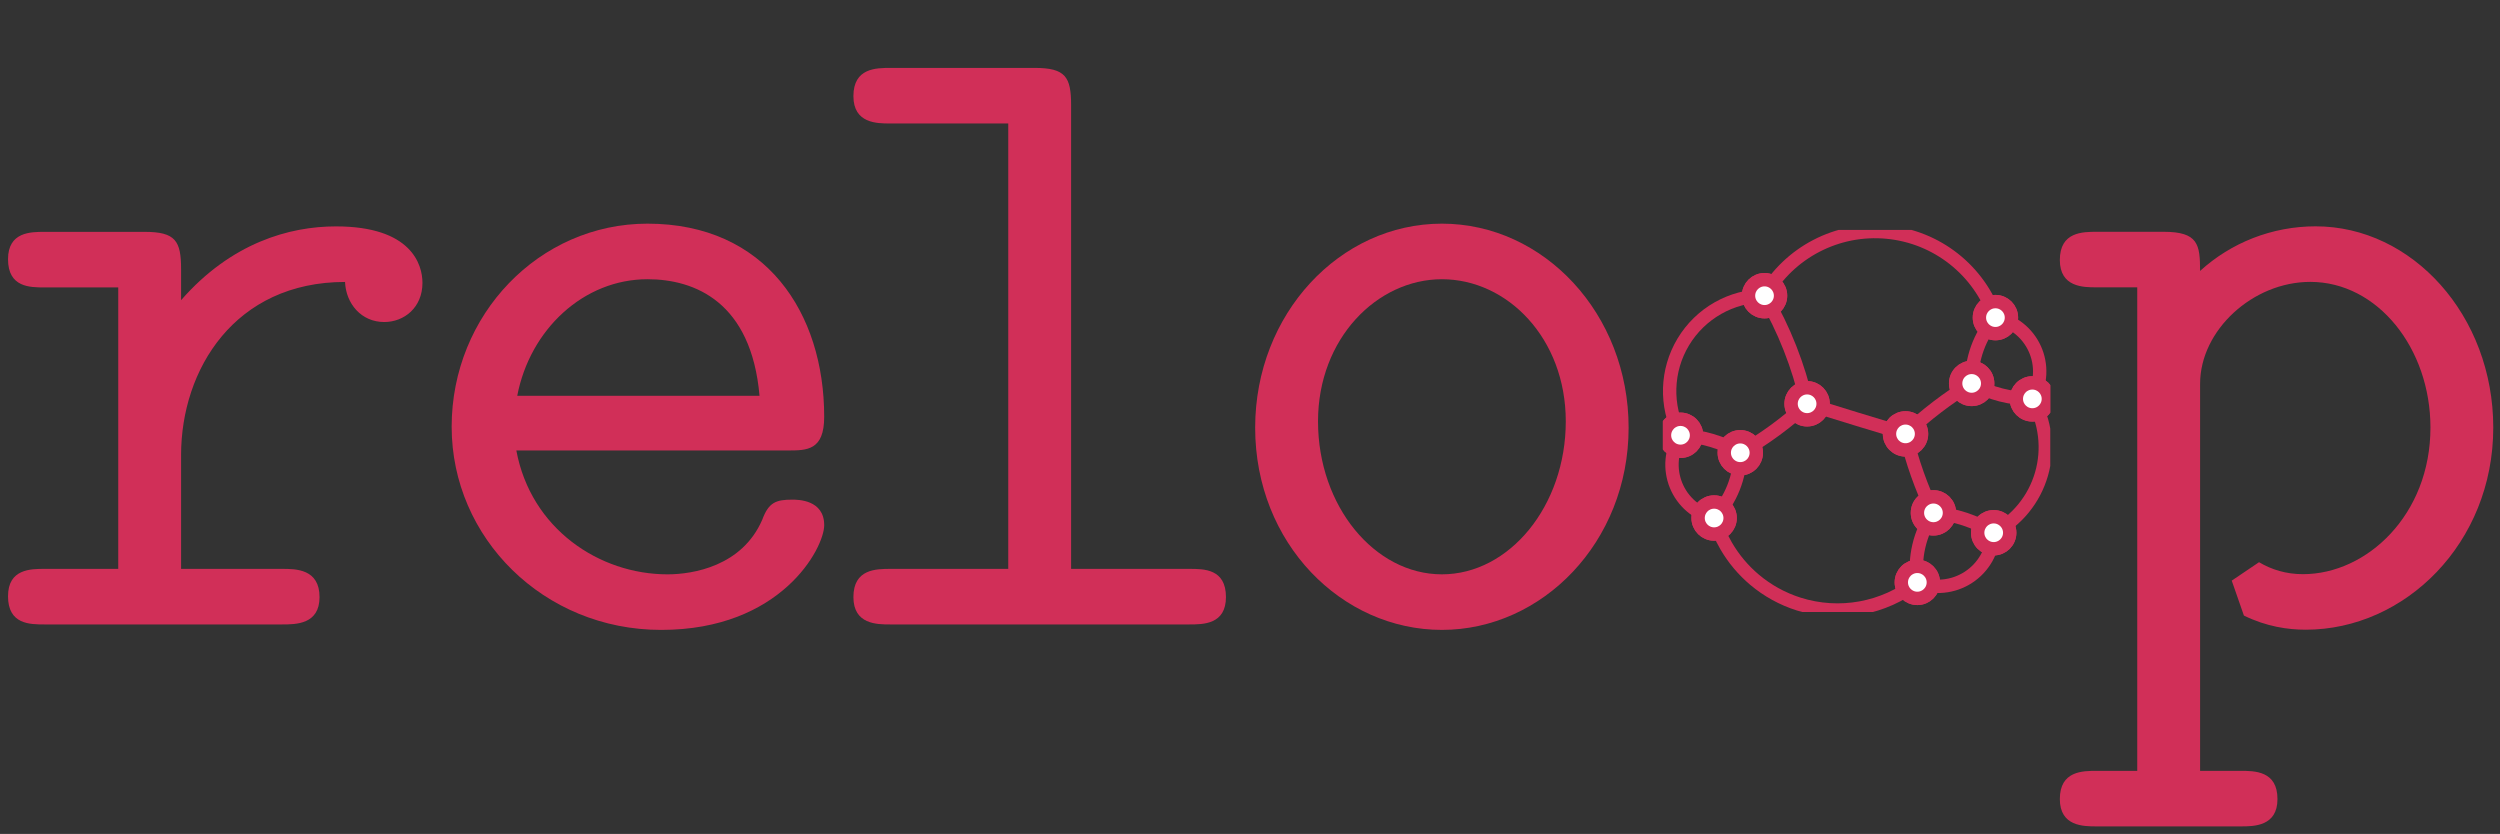 <?xml version="1.0" encoding="UTF-8" standalone="no"?>
<!-- Created with Inkscape (http://www.inkscape.org/) -->

<svg
   xmlns:dc="http://purl.org/dc/elements/1.1/"
   xmlns:cc="http://creativecommons.org/ns#"
   xmlns:rdf="http://www.w3.org/1999/02/22-rdf-syntax-ns#"
   xmlns:svg="http://www.w3.org/2000/svg"
   xmlns="http://www.w3.org/2000/svg"
   xmlns:sodipodi="http://sodipodi.sourceforge.net/DTD/sodipodi-0.dtd"
   xmlns:inkscape="http://www.inkscape.org/namespaces/inkscape"
   width="366.207"
   height="122.156"
   id="svg2"
   version="1.1"
   inkscape:version="0.91pre2 r13516"
   sodipodi:docname="reloop.svg">
  <rect width="100%" height="100%" fill="#333333" stroke="none"/>
  <defs
     id="defs4">
    <marker
       inkscape:stockid="Arrow2Mend"
       orient="auto"
       refY="0"
       refX="0"
       id="Arrow2Mend"
       style="overflow:visible">
      <path
         id="path4102"
         style="fill-rule:evenodd;stroke-width:0.625;stroke-linejoin:round"
         d="M 8.719,4.034 -2.207,0.016 8.719,-4.002 c -1.745,2.372 -1.735,5.617 -6e-7,8.035 z"
         transform="scale(-0.6,-0.6)"
         inkscape:connector-curvature="0" />
    </marker>
    <clipPath
       id="clipPath3532"
       clipPathUnits="userSpaceOnUse">
      <path
         id="path3534"
         d="M 0,0 585,0 585,577 0,577 0,0 z"
         inkscape:connector-curvature="0" />
    </clipPath>
    <clipPath
       id="clipPath3514"
       clipPathUnits="userSpaceOnUse">
      <path
         id="path3516"
         d="M 0,0 585,0 585,577 0,577 0,0 z"
         inkscape:connector-curvature="0" />
    </clipPath>
    <clipPath
       id="clipPath3496"
       clipPathUnits="userSpaceOnUse">
      <path
         id="path3498"
         d="M 0,0 585,0 585,577 0,577 0,0 z"
         inkscape:connector-curvature="0" />
    </clipPath>
    <clipPath
       id="clipPath3478"
       clipPathUnits="userSpaceOnUse">
      <path
         id="path3480"
         d="M 0,0 585,0 585,577 0,577 0,0 z"
         inkscape:connector-curvature="0" />
    </clipPath>
    <clipPath
       id="clipPath3460"
       clipPathUnits="userSpaceOnUse">
      <path
         id="path3462"
         d="M 0,0 585,0 585,577 0,577 0,0 z"
         inkscape:connector-curvature="0" />
    </clipPath>
    <clipPath
       id="clipPath3442"
       clipPathUnits="userSpaceOnUse">
      <path
         id="path3444"
         d="M 0,0 585,0 585,577 0,577 0,0 z"
         inkscape:connector-curvature="0" />
    </clipPath>
    <clipPath
       id="clipPath3424"
       clipPathUnits="userSpaceOnUse">
      <path
         id="path3426"
         d="M 0,0 585,0 585,577 0,577 0,0 z"
         inkscape:connector-curvature="0" />
    </clipPath>
    <clipPath
       id="clipPath3406"
       clipPathUnits="userSpaceOnUse">
      <path
         id="path3408"
         d="M 0,0 585,0 585,577 0,577 0,0 z"
         inkscape:connector-curvature="0" />
    </clipPath>
    <clipPath
       id="clipPath3388"
       clipPathUnits="userSpaceOnUse">
      <path
         id="path3390"
         d="M 0,0 585,0 585,577 0,577 0,0 z"
         inkscape:connector-curvature="0" />
    </clipPath>
    <clipPath
       id="clipPath3370"
       clipPathUnits="userSpaceOnUse">
      <path
         id="path3372"
         d="M 0,0 585,0 585,577 0,577 0,0 z"
         inkscape:connector-curvature="0" />
    </clipPath>
    <clipPath
       id="clipPath3352"
       clipPathUnits="userSpaceOnUse">
      <path
         id="path3354"
         d="M 0,0 585,0 585,577 0,577 0,0 z"
         inkscape:connector-curvature="0" />
    </clipPath>
    <clipPath
       id="clipPath3334"
       clipPathUnits="userSpaceOnUse">
      <path
         id="path3336"
         d="M 0,0 585,0 585,577 0,577 0,0 z"
         inkscape:connector-curvature="0" />
    </clipPath>
    <clipPath
       id="clipPath3318"
       clipPathUnits="userSpaceOnUse">
      <path
         id="path3320"
         d="M 0,0 585,0 585,577 0,577 0,0 z"
         inkscape:connector-curvature="0" />
    </clipPath>
    <clipPath
       id="clipPath3302"
       clipPathUnits="userSpaceOnUse">
      <path
         id="path3304"
         d="M 0,0 585,0 585,577 0,577 0,0 z"
         inkscape:connector-curvature="0" />
    </clipPath>
    <clipPath
       id="clipPath3286"
       clipPathUnits="userSpaceOnUse">
      <path
         id="path3288"
         d="M 0,0 585,0 585,577 0,577 0,0 z"
         inkscape:connector-curvature="0" />
    </clipPath>
    <clipPath
       id="clipPath3270"
       clipPathUnits="userSpaceOnUse">
      <path
         id="path3272"
         d="M 0,0 585,0 585,577 0,577 0,0 z"
         inkscape:connector-curvature="0" />
    </clipPath>
    <clipPath
       id="clipPath3254"
       clipPathUnits="userSpaceOnUse">
      <path
         id="path3256"
         d="M 0,0 585,0 585,577 0,577 0,0 z"
         inkscape:connector-curvature="0" />
    </clipPath>
    <clipPath
       id="clipPath3238"
       clipPathUnits="userSpaceOnUse">
      <path
         id="path3240"
         d="M 0,0 585,0 585,577 0,577 0,0 z"
         inkscape:connector-curvature="0" />
    </clipPath>
    <clipPath
       id="clipPath3222"
       clipPathUnits="userSpaceOnUse">
      <path
         id="path3224"
         d="M 0,0 585,0 585,577 0,577 0,0 z"
         inkscape:connector-curvature="0" />
    </clipPath>
    <clipPath
       id="clipPath3206"
       clipPathUnits="userSpaceOnUse">
      <path
         id="path3208"
         d="M 0,0 585,0 585,577 0,577 0,0 z"
         inkscape:connector-curvature="0" />
    </clipPath>
    <clipPath
       id="clipPath3190"
       clipPathUnits="userSpaceOnUse">
      <path
         id="path3192"
         d="M 0,0 585,0 585,577 0,577 0,0 z"
         inkscape:connector-curvature="0" />
    </clipPath>
    <clipPath
       id="clipPath3174"
       clipPathUnits="userSpaceOnUse">
      <path
         id="path3176"
         d="M 0,0 585,0 585,577 0,577 0,0 z"
         inkscape:connector-curvature="0" />
    </clipPath>
    <clipPath
       id="clipPath3158"
       clipPathUnits="userSpaceOnUse">
      <path
         id="path3160"
         d="M 0,0 585,0 585,577 0,577 0,0 z"
         inkscape:connector-curvature="0" />
    </clipPath>
    <clipPath
       id="clipPath3142"
       clipPathUnits="userSpaceOnUse">
      <path
         id="path3144"
         d="M 0,0 585,0 585,577 0,577 0,0 z"
         inkscape:connector-curvature="0" />
    </clipPath>
    <clipPath
       id="clipPath3126"
       clipPathUnits="userSpaceOnUse">
      <path
         id="path3128"
         d="M 0,0 585,0 585,577 0,577 0,0 z"
         inkscape:connector-curvature="0" />
    </clipPath>
    <clipPath
       id="clipPath3110"
       clipPathUnits="userSpaceOnUse">
      <path
         id="path3112"
         d="M 0,0 585,0 585,577 0,577 0,0 z"
         inkscape:connector-curvature="0" />
    </clipPath>
    <clipPath
       id="clipPath3094"
       clipPathUnits="userSpaceOnUse">
      <path
         id="path3096"
         d="M 0,0 585,0 585,577 0,577 0,0 z"
         inkscape:connector-curvature="0" />
    </clipPath>
    <clipPath
       id="clipPath3078"
       clipPathUnits="userSpaceOnUse">
      <path
         id="path3080"
         d="M 0,0 585,0 585,577 0,577 0,0 z"
         inkscape:connector-curvature="0" />
    </clipPath>
    <clipPath
       id="clipPath3060"
       clipPathUnits="userSpaceOnUse">
      <path
         id="path3062"
         d="M 0,0 585,0 585,577 0,577 0,0 z"
         inkscape:connector-curvature="0" />
    </clipPath>
    <clipPath
       id="clipPath3030"
       clipPathUnits="userSpaceOnUse">
      <path
         id="path3032"
         d="M 0,0 585,0 585,577 0,577 0,0 z"
         inkscape:connector-curvature="0" />
    </clipPath>
    <clipPath
       id="clipPath3026"
       clipPathUnits="userSpaceOnUse">
      <path
         id="path3028"
         d="M 0,0 585,0 585,577 0,577 0,0 z"
         inkscape:connector-curvature="0" />
    </clipPath>
    <inkscape:perspective
       id="perspective2395" />
    <clipPath
       id="clipPath2403">
      <path
         id="path2405"
         d="M 0,841.89 L 1190.551,841.89 L 1190.551,0 L 0,0 L 0,841.89 z" />
    </clipPath>
    <inkscape:perspective
       id="perspective10" />
  </defs>
  <sodipodi:namedview
     id="base"
     pagecolor="#ffffff"
     bordercolor="#666666"
     borderopacity="1.0"
     inkscape:pageopacity="0.0"
     inkscape:pageshadow="2"
     inkscape:zoom="4"
     inkscape:cx="319.67444"
     inkscape:cy="35.449659"
     inkscape:document-units="px"
     inkscape:current-layer="layer1"
     showgrid="false"
     inkscape:window-width="1357"
     inkscape:window-height="696"
     inkscape:window-x="302"
     inkscape:window-y="336"
     inkscape:window-maximized="0"
     fit-margin-top="10"
     fit-margin-left="1"
     fit-margin-right="1"
     fit-margin-bottom="1" />
  <g
     inkscape:label="Layer 1"
     inkscape:groupmode="layer"
     id="layer1"
     transform="translate(-155.022,-194.539)">
    <g
       transform="matrix(0.097,0,0,-0.097,398.605,284.136)"
       inkscape:label="frucht"
       id="g3016"
       style="stroke-width:20.179;stroke-miterlimit:4;stroke-dasharray:none;stroke:#d12f58;stroke-opacity:1">
      <g
         id="g3018"
         style="stroke-width:20.179;stroke-miterlimit:4;stroke-dasharray:none;stroke:#d12f58;stroke-opacity:1" />
      <g
         id="g3020"
         style="stroke-width:20.179;stroke-miterlimit:4;stroke-dasharray:none;stroke:#d12f58;stroke-opacity:1">
        <g
           transform="translate(0,-0.565)"
           id="g3022"
           style="stroke-width:20.179;stroke-miterlimit:4;stroke-dasharray:none;stroke:#d12f58;stroke-opacity:1">
          <g
             id="g3024"
             style="stroke-width:20.179;stroke-miterlimit:4;stroke-dasharray:none;stroke:#d12f58;stroke-opacity:1" />
          <g
             id="g3034"
             style="stroke-width:20.179;stroke-miterlimit:4;stroke-dasharray:none;stroke:#d12f58;stroke-opacity:1">
            <g
               id="g3036"
               clip-path="url(#clipPath3026)"
               style="stroke-width:20.179;stroke-miterlimit:4;stroke-dasharray:none;stroke:#d12f58;stroke-opacity:1">
              <g
                 id="g3038"
                 style="stroke-width:20.179;stroke-miterlimit:4;stroke-dasharray:none;stroke:#d12f58;stroke-opacity:1" />
              <g
                 id="g3040"
                 style="stroke-width:20.179;stroke-miterlimit:4;stroke-dasharray:none;stroke:#d12f58;stroke-opacity:1">
                <g
                   id="g3042"
                   style="stroke-width:20.179;stroke-miterlimit:4;stroke-dasharray:none;stroke:#d12f58;stroke-opacity:1">
                  <g
                     id="g3044"
                     style="stroke-width:20.179;stroke-miterlimit:4;stroke-dasharray:none;stroke:#d12f58;stroke-opacity:1" />
                  <g
                     id="g3046"
                     style="stroke-width:20.179;stroke-miterlimit:4;stroke-dasharray:none;stroke:#d12f58;stroke-opacity:1">
                    <g
                       id="g3048"
                       clip-path="url(#clipPath3030)"
                       style="stroke-width:20.179;stroke-miterlimit:4;stroke-dasharray:none;stroke:#d12f58;stroke-opacity:1">
                      <g
                         id="g3050"
                         style="stroke-width:20.179;stroke-miterlimit:4;stroke-dasharray:none;stroke:#d12f58;stroke-opacity:1">
                        <path
                           id="path3052"
                           style="fill:none;stroke:#d12f58;stroke-width:20.179;stroke-linecap:butt;stroke-linejoin:miter;stroke-miterlimit:4;stroke-opacity:1;stroke-dasharray:none"
                           d="m 466.293,345.238 c 28.121,-15.332 59.641,-23.359 91.672,-23.359"
                           inkscape:connector-curvature="0" />
                      </g>
                    </g>
                  </g>
                </g>
              </g>
            </g>
          </g>
        </g>
      </g>
      <g
         id="g3054"
         style="stroke-width:20.179;stroke-miterlimit:4;stroke-dasharray:none;stroke:#d12f58;stroke-opacity:1">
        <g
           transform="translate(0,-0.565)"
           id="g3056"
           style="stroke-width:20.179;stroke-miterlimit:4;stroke-dasharray:none;stroke:#d12f58;stroke-opacity:1">
          <g
             id="g3058"
             style="stroke-width:20.179;stroke-miterlimit:4;stroke-dasharray:none;stroke:#d12f58;stroke-opacity:1" />
          <g
             id="g3064"
             style="stroke-width:20.179;stroke-miterlimit:4;stroke-dasharray:none;stroke:#d12f58;stroke-opacity:1">
            <g
               id="g3066"
               clip-path="url(#clipPath3060)"
               style="stroke-width:20.179;stroke-miterlimit:4;stroke-dasharray:none;stroke:#d12f58;stroke-opacity:1">
              <g
                 id="g3068"
                 style="stroke-width:20.179;stroke-miterlimit:4;stroke-dasharray:none;stroke:#d12f58;stroke-opacity:1" />
              <g
                 id="g3070"
                 style="stroke-width:20.179;stroke-miterlimit:4;stroke-dasharray:none;stroke:#d12f58;stroke-opacity:1">
                <path
                   id="path3072"
                   style="fill:none;stroke:#d12f58;stroke-width:20.179;stroke-linecap:butt;stroke-linejoin:miter;stroke-miterlimit:4;stroke-opacity:1;stroke-dasharray:none"
                   d="m 499.574,119.719 c 35.129,18.508 61.199,50.519 72.211,88.66 11.02,38.141 6.028,79.117 -13.82,113.5"
                   inkscape:connector-curvature="0" />
              </g>
            </g>
          </g>
        </g>
        <g
           transform="translate(0,-0.565)"
           id="g3074"
           style="stroke-width:20.179;stroke-miterlimit:4;stroke-dasharray:none;stroke:#d12f58;stroke-opacity:1">
          <g
             id="g3076"
             style="stroke-width:20.179;stroke-miterlimit:4;stroke-dasharray:none;stroke:#d12f58;stroke-opacity:1" />
          <g
             id="g3082"
             style="stroke-width:20.179;stroke-miterlimit:4;stroke-dasharray:none;stroke:#d12f58;stroke-opacity:1">
            <g
               id="g3084"
               clip-path="url(#clipPath3078)"
               style="stroke-width:20.179;stroke-miterlimit:4;stroke-dasharray:none;stroke:#d12f58;stroke-opacity:1">
              <g
                 id="g3086"
                 style="stroke-width:20.179;stroke-miterlimit:4;stroke-dasharray:none;stroke:#d12f58;stroke-opacity:1">
                <path
                   id="path3088"
                   style="fill:none;stroke:#d12f58;stroke-width:20.179;stroke-linecap:butt;stroke-linejoin:miter;stroke-miterlimit:4;stroke-opacity:1;stroke-dasharray:none"
                   d="m 502.195,444.598 c -24.441,71.468 -88.472,121.988 -163.66,129.129 -75.191,7.132 -147.582,-30.438 -185.019,-96.039"
                   inkscape:connector-curvature="0" />
              </g>
            </g>
          </g>
        </g>
        <g
           transform="translate(0,-0.565)"
           id="g3090"
           style="stroke-width:20.179;stroke-miterlimit:4;stroke-dasharray:none;stroke:#d12f58;stroke-opacity:1">
          <g
             id="g3092"
             style="stroke-width:20.179;stroke-miterlimit:4;stroke-dasharray:none;stroke:#d12f58;stroke-opacity:1" />
          <g
             id="g3098"
             style="stroke-width:20.179;stroke-miterlimit:4;stroke-dasharray:none;stroke:#d12f58;stroke-opacity:1">
            <g
               id="g3100"
               clip-path="url(#clipPath3094)"
               style="stroke-width:20.179;stroke-miterlimit:4;stroke-dasharray:none;stroke:#d12f58;stroke-opacity:1">
              <g
                 id="g3102"
                 style="stroke-width:20.179;stroke-miterlimit:4;stroke-dasharray:none;stroke:#d12f58;stroke-opacity:1">
                <path
                   id="path3104"
                   style="fill:none;stroke:#d12f58;stroke-width:20.179;stroke-linecap:butt;stroke-linejoin:miter;stroke-miterlimit:4;stroke-opacity:1;stroke-dasharray:none"
                   d="m 557.965,321.879 c 13.367,23.16 14.738,51.359 3.668,75.699 -11.07,24.352 -33.199,41.86 -59.438,47.02"
                   inkscape:connector-curvature="0" />
              </g>
            </g>
          </g>
        </g>
        <g
           transform="translate(0,-0.565)"
           id="g3106"
           style="stroke-width:20.179;stroke-miterlimit:4;stroke-dasharray:none;stroke:#d12f58;stroke-opacity:1">
          <g
             id="g3108"
             style="stroke-width:20.179;stroke-miterlimit:4;stroke-dasharray:none;stroke:#d12f58;stroke-opacity:1" />
          <g
             id="g3114"
             style="stroke-width:20.179;stroke-miterlimit:4;stroke-dasharray:none;stroke:#d12f58;stroke-opacity:1">
            <g
               id="g3116"
               clip-path="url(#clipPath3110)"
               style="stroke-width:20.179;stroke-miterlimit:4;stroke-dasharray:none;stroke:#d12f58;stroke-opacity:1">
              <g
                 id="g3118"
                 style="stroke-width:20.179;stroke-miterlimit:4;stroke-dasharray:none;stroke:#d12f58;stroke-opacity:1">
                <path
                   id="path3120"
                   style="fill:none;stroke:#d12f58;stroke-width:20.179;stroke-linecap:butt;stroke-linejoin:miter;stroke-miterlimit:4;stroke-opacity:1;stroke-dasharray:none"
                   d="m 502.195,444.598 c -23.98,-27.461 -36.793,-62.91 -35.902,-99.36"
                   inkscape:connector-curvature="0" />
              </g>
            </g>
          </g>
        </g>
        <g
           transform="translate(0,-0.565)"
           id="g3122"
           style="stroke-width:20.179;stroke-miterlimit:4;stroke-dasharray:none;stroke:#d12f58;stroke-opacity:1">
          <g
             id="g3124"
             style="stroke-width:20.179;stroke-miterlimit:4;stroke-dasharray:none;stroke:#d12f58;stroke-opacity:1" />
          <g
             id="g3130"
             style="stroke-width:20.179;stroke-miterlimit:4;stroke-dasharray:none;stroke:#d12f58;stroke-opacity:1">
            <g
               id="g3132"
               clip-path="url(#clipPath3126)"
               style="stroke-width:20.179;stroke-miterlimit:4;stroke-dasharray:none;stroke:#d12f58;stroke-opacity:1">
              <g
                 id="g3134"
                 style="stroke-width:20.179;stroke-miterlimit:4;stroke-dasharray:none;stroke:#d12f58;stroke-opacity:1">
                <path
                   id="path3136"
                   style="fill:none;stroke:#d12f58;stroke-width:20.179;stroke-linecap:butt;stroke-linejoin:miter;stroke-miterlimit:4;stroke-opacity:1;stroke-dasharray:none"
                   d="m 499.574,119.719 c -27.422,17.289 -58.66,27.597 -90.992,30.039"
                   inkscape:connector-curvature="0" />
              </g>
            </g>
          </g>
        </g>
        <g
           transform="translate(0,-0.565)"
           id="g3138"
           style="stroke-width:20.179;stroke-miterlimit:4;stroke-dasharray:none;stroke:#d12f58;stroke-opacity:1">
          <g
             id="g3140"
             style="stroke-width:20.179;stroke-miterlimit:4;stroke-dasharray:none;stroke:#d12f58;stroke-opacity:1" />
          <g
             id="g3146"
             style="stroke-width:20.179;stroke-miterlimit:4;stroke-dasharray:none;stroke:#d12f58;stroke-opacity:1">
            <g
               id="g3148"
               clip-path="url(#clipPath3142)"
               style="stroke-width:20.179;stroke-miterlimit:4;stroke-dasharray:none;stroke:#d12f58;stroke-opacity:1">
              <g
                 id="g3150"
                 style="stroke-width:20.179;stroke-miterlimit:4;stroke-dasharray:none;stroke:#d12f58;stroke-opacity:1">
                <path
                   id="path3152"
                   style="fill:none;stroke:#d12f58;stroke-width:20.179;stroke-linecap:butt;stroke-linejoin:miter;stroke-miterlimit:4;stroke-opacity:1;stroke-dasharray:none"
                   d="M 408.582,149.758 C 387.613,119.059 378.922,81.598 384.254,44.789"
                   inkscape:connector-curvature="0" />
              </g>
            </g>
          </g>
        </g>
        <g
           transform="translate(0,-0.565)"
           id="g3154"
           style="stroke-width:20.179;stroke-miterlimit:4;stroke-dasharray:none;stroke:#d12f58;stroke-opacity:1">
          <g
             id="g3156"
             style="stroke-width:20.179;stroke-miterlimit:4;stroke-dasharray:none;stroke:#d12f58;stroke-opacity:1" />
          <g
             id="g3162"
             style="stroke-width:20.179;stroke-miterlimit:4;stroke-dasharray:none;stroke:#d12f58;stroke-opacity:1">
            <g
               id="g3164"
               clip-path="url(#clipPath3158)"
               style="stroke-width:20.179;stroke-miterlimit:4;stroke-dasharray:none;stroke:#d12f58;stroke-opacity:1">
              <g
                 id="g3166"
                 style="stroke-width:20.179;stroke-miterlimit:4;stroke-dasharray:none;stroke:#d12f58;stroke-opacity:1">
                <path
                   id="path3168"
                   style="fill:none;stroke:#d12f58;stroke-width:20.179;stroke-linecap:butt;stroke-linejoin:miter;stroke-miterlimit:4;stroke-opacity:1;stroke-dasharray:none"
                   d="m 366.402,269.008 c 9.711,-41.16 23.864,-81.141 42.18,-119.25"
                   inkscape:connector-curvature="0" />
              </g>
            </g>
          </g>
        </g>
        <g
           transform="translate(0,-0.565)"
           id="g3170"
           style="stroke-width:20.179;stroke-miterlimit:4;stroke-dasharray:none;stroke:#d12f58;stroke-opacity:1">
          <g
             id="g3172"
             style="stroke-width:20.179;stroke-miterlimit:4;stroke-dasharray:none;stroke:#d12f58;stroke-opacity:1" />
          <g
             id="g3178"
             style="stroke-width:20.179;stroke-miterlimit:4;stroke-dasharray:none;stroke:#d12f58;stroke-opacity:1">
            <g
               id="g3180"
               clip-path="url(#clipPath3174)"
               style="stroke-width:20.179;stroke-miterlimit:4;stroke-dasharray:none;stroke:#d12f58;stroke-opacity:1">
              <g
                 id="g3182"
                 style="stroke-width:20.179;stroke-miterlimit:4;stroke-dasharray:none;stroke:#d12f58;stroke-opacity:1">
                <path
                   id="path3184"
                   style="fill:none;stroke:#d12f58;stroke-width:20.179;stroke-linecap:butt;stroke-linejoin:miter;stroke-miterlimit:4;stroke-opacity:1;stroke-dasharray:none"
                   d="m 217.805,314.477 c 49.449,-15.399 98.988,-30.559 148.597,-45.469"
                   inkscape:connector-curvature="0" />
              </g>
            </g>
          </g>
        </g>
        <g
           transform="translate(0,-0.565)"
           id="g3186"
           style="stroke-width:20.179;stroke-miterlimit:4;stroke-dasharray:none;stroke:#d12f58;stroke-opacity:1">
          <g
             id="g3188"
             style="stroke-width:20.179;stroke-miterlimit:4;stroke-dasharray:none;stroke:#d12f58;stroke-opacity:1" />
          <g
             id="g3194"
             style="stroke-width:20.179;stroke-miterlimit:4;stroke-dasharray:none;stroke:#d12f58;stroke-opacity:1">
            <g
               id="g3196"
               clip-path="url(#clipPath3190)"
               style="stroke-width:20.179;stroke-miterlimit:4;stroke-dasharray:none;stroke:#d12f58;stroke-opacity:1">
              <g
                 id="g3198"
                 style="stroke-width:20.179;stroke-miterlimit:4;stroke-dasharray:none;stroke:#d12f58;stroke-opacity:1">
                <path
                   id="path3200"
                   style="fill:none;stroke:#d12f58;stroke-width:20.179;stroke-linecap:butt;stroke-linejoin:miter;stroke-miterlimit:4;stroke-opacity:1;stroke-dasharray:none"
                   d="m 466.293,345.238 c -35.84,-21.89 -69.309,-47.441 -99.891,-76.23"
                   inkscape:connector-curvature="0" />
              </g>
            </g>
          </g>
        </g>
        <g
           transform="translate(0,-0.565)"
           id="g3202"
           style="stroke-width:20.179;stroke-miterlimit:4;stroke-dasharray:none;stroke:#d12f58;stroke-opacity:1">
          <g
             id="g3204"
             style="stroke-width:20.179;stroke-miterlimit:4;stroke-dasharray:none;stroke:#d12f58;stroke-opacity:1" />
          <g
             id="g3210"
             style="stroke-width:20.179;stroke-miterlimit:4;stroke-dasharray:none;stroke:#d12f58;stroke-opacity:1">
            <g
               id="g3212"
               clip-path="url(#clipPath3206)"
               style="stroke-width:20.179;stroke-miterlimit:4;stroke-dasharray:none;stroke:#d12f58;stroke-opacity:1">
              <g
                 id="g3214"
                 style="stroke-width:20.179;stroke-miterlimit:4;stroke-dasharray:none;stroke:#d12f58;stroke-opacity:1">
                <path
                   id="path3216"
                   style="fill:none;stroke:#d12f58;stroke-width:20.179;stroke-linecap:butt;stroke-linejoin:miter;stroke-miterlimit:4;stroke-opacity:1;stroke-dasharray:none"
                   d="M 77.375,141.977 C 81.798,127.124 87.921,113.03 95.526,99.918 106.832,80.424 121.413,63.101 138.545,48.681 157.828,32.451 180.343,19.899 205.063,12.066 266.523,-7.391 333.633,4.859 384.254,44.789"
                   inkscape:connector-curvature="0"
                   sodipodi:nodetypes="csscc" />
              </g>
            </g>
          </g>
        </g>
        <g
           transform="translate(0,-0.565)"
           id="g3218"
           style="stroke-width:20.179;stroke-miterlimit:4;stroke-dasharray:none;stroke:#d12f58;stroke-opacity:1">
          <g
             id="g3220"
             style="stroke-width:20.179;stroke-miterlimit:4;stroke-dasharray:none;stroke:#d12f58;stroke-opacity:1" />
          <g
             id="g3226"
             style="stroke-width:20.179;stroke-miterlimit:4;stroke-dasharray:none;stroke:#d12f58;stroke-opacity:1">
            <g
               id="g3228"
               clip-path="url(#clipPath3222)"
               style="stroke-width:20.179;stroke-miterlimit:4;stroke-dasharray:none;stroke:#d12f58;stroke-opacity:1">
              <g
                 id="g3230"
                 style="stroke-width:20.179;stroke-miterlimit:4;stroke-dasharray:none;stroke:#d12f58;stroke-opacity:1">
                <path
                   id="path3232"
                   style="fill:none;stroke:#d12f58;stroke-width:20.179;stroke-linecap:butt;stroke-linejoin:miter;stroke-miterlimit:4;stroke-opacity:1;stroke-dasharray:none"
                   d="m 384.254,44.789 c 25.398,-10.141 54.141,-7.312 77.07,7.59 22.942,14.898 37.199,40.019 38.25,67.34"
                   inkscape:connector-curvature="0" />
              </g>
            </g>
          </g>
        </g>
        <g
           transform="translate(0,-0.565)"
           id="g3234"
           style="stroke-width:20.179;stroke-miterlimit:4;stroke-dasharray:none;stroke:#d12f58;stroke-opacity:1">
          <g
             id="g3236"
             style="stroke-width:20.179;stroke-miterlimit:4;stroke-dasharray:none;stroke:#d12f58;stroke-opacity:1" />
          <g
             id="g3242"
             style="stroke-width:20.179;stroke-miterlimit:4;stroke-dasharray:none;stroke:#d12f58;stroke-opacity:1">
            <g
               id="g3244"
               clip-path="url(#clipPath3238)"
               style="stroke-width:20.179;stroke-miterlimit:4;stroke-dasharray:none;stroke:#d12f58;stroke-opacity:1">
              <g
                 id="g3246"
                 style="stroke-width:20.179;stroke-miterlimit:4;stroke-dasharray:none;stroke:#d12f58;stroke-opacity:1">
                <path
                   id="path3248"
                   style="fill:none;stroke:#d12f58;stroke-width:20.179;stroke-linecap:butt;stroke-linejoin:miter;stroke-miterlimit:4;stroke-opacity:1;stroke-dasharray:none"
                   d="m 77.375,141.977 c 25.207,26.632 39.34,61.859 39.52,98.531"
                   inkscape:connector-curvature="0" />
              </g>
            </g>
          </g>
        </g>
        <g
           transform="translate(0,-0.565)"
           id="g3250"
           style="stroke-width:20.179;stroke-miterlimit:4;stroke-dasharray:none;stroke:#d12f58;stroke-opacity:1">
          <g
             id="g3252"
             style="stroke-width:20.179;stroke-miterlimit:4;stroke-dasharray:none;stroke:#d12f58;stroke-opacity:1" />
          <g
             id="g3258"
             style="stroke-width:20.179;stroke-miterlimit:4;stroke-dasharray:none;stroke:#d12f58;stroke-opacity:1">
            <g
               id="g3260"
               clip-path="url(#clipPath3254)"
               style="stroke-width:20.179;stroke-miterlimit:4;stroke-dasharray:none;stroke:#d12f58;stroke-opacity:1">
              <g
                 id="g3262"
                 style="stroke-width:20.179;stroke-miterlimit:4;stroke-dasharray:none;stroke:#d12f58;stroke-opacity:1">
                <path
                   id="path3264"
                   style="fill:none;stroke:#d12f58;stroke-width:20.179;stroke-linecap:butt;stroke-linejoin:miter;stroke-miterlimit:4;stroke-opacity:1;stroke-dasharray:none"
                   d="M 116.895,240.508 C 89.402,256.547 58.414,265.617 26.625,266.93"
                   inkscape:connector-curvature="0" />
              </g>
            </g>
          </g>
        </g>
        <g
           transform="translate(0,-0.565)"
           id="g3266"
           style="stroke-width:20.179;stroke-miterlimit:4;stroke-dasharray:none;stroke:#d12f58;stroke-opacity:1">
          <g
             id="g3268"
             style="stroke-width:20.179;stroke-miterlimit:4;stroke-dasharray:none;stroke:#d12f58;stroke-opacity:1" />
          <g
             id="g3274"
             style="stroke-width:20.179;stroke-miterlimit:4;stroke-dasharray:none;stroke:#d12f58;stroke-opacity:1">
            <g
               id="g3276"
               clip-path="url(#clipPath3270)"
               style="stroke-width:20.179;stroke-miterlimit:4;stroke-dasharray:none;stroke:#d12f58;stroke-opacity:1">
              <g
                 id="g3278"
                 style="stroke-width:20.179;stroke-miterlimit:4;stroke-dasharray:none;stroke:#d12f58;stroke-opacity:1">
                <path
                   id="path3280"
                   style="fill:none;stroke:#d12f58;stroke-width:20.179;stroke-linecap:butt;stroke-linejoin:miter;stroke-miterlimit:4;stroke-opacity:1;stroke-dasharray:none"
                   d="m 116.895,240.508 c 36.32,20.769 70.168,45.578 100.91,73.969"
                   inkscape:connector-curvature="0" />
              </g>
            </g>
          </g>
        </g>
        <g
           transform="translate(0,-0.565)"
           id="g3282"
           style="stroke-width:20.179;stroke-miterlimit:4;stroke-dasharray:none;stroke:#d12f58;stroke-opacity:1">
          <g
             id="g3284"
             style="stroke-width:20.179;stroke-miterlimit:4;stroke-dasharray:none;stroke:#d12f58;stroke-opacity:1" />
          <g
             id="g3290"
             style="stroke-width:20.179;stroke-miterlimit:4;stroke-dasharray:none;stroke:#d12f58;stroke-opacity:1">
            <g
               id="g3292"
               clip-path="url(#clipPath3286)"
               style="stroke-width:20.179;stroke-miterlimit:4;stroke-dasharray:none;stroke:#d12f58;stroke-opacity:1">
              <g
                 id="g3294"
                 style="stroke-width:20.179;stroke-miterlimit:4;stroke-dasharray:none;stroke:#d12f58;stroke-opacity:1">
                <path
                   id="path3296"
                   style="fill:none;stroke:#d12f58;stroke-width:20.179;stroke-linecap:butt;stroke-linejoin:miter;stroke-miterlimit:4;stroke-opacity:1;stroke-dasharray:none"
                   d="m 217.805,314.477 c -12.95,57.371 -34.641,112.421 -64.289,163.211"
                   inkscape:connector-curvature="0" />
              </g>
            </g>
          </g>
        </g>
        <g
           transform="translate(0,-0.565)"
           id="g3298"
           style="stroke-width:20.179;stroke-miterlimit:4;stroke-dasharray:none;stroke:#d12f58;stroke-opacity:1">
          <g
             id="g3300"
             style="stroke-width:20.179;stroke-miterlimit:4;stroke-dasharray:none;stroke:#d12f58;stroke-opacity:1" />
          <g
             id="g3306"
             style="stroke-width:20.179;stroke-miterlimit:4;stroke-dasharray:none;stroke:#d12f58;stroke-opacity:1">
            <g
               id="g3308"
               clip-path="url(#clipPath3302)"
               style="stroke-width:20.179;stroke-miterlimit:4;stroke-dasharray:none;stroke:#d12f58;stroke-opacity:1">
              <g
                 id="g3310"
                 style="stroke-width:20.179;stroke-miterlimit:4;stroke-dasharray:none;stroke:#d12f58;stroke-opacity:1">
                <path
                   id="path3312"
                   style="fill:none;stroke:#d12f58;stroke-width:20.179;stroke-linecap:butt;stroke-linejoin:miter;stroke-miterlimit:4;stroke-opacity:1;stroke-dasharray:none"
                   d="M 153.516,477.688 C 103.254,477.438 56.766,451.008 30.855,407.957 4.934,364.906 3.332,311.449 26.625,266.93"
                   inkscape:connector-curvature="0" />
              </g>
            </g>
          </g>
        </g>
        <g
           transform="translate(0,-0.565)"
           id="g3314"
           style="stroke-width:20.179;stroke-miterlimit:4;stroke-dasharray:none;stroke:#d12f58;stroke-opacity:1">
          <g
             id="g3316"
             style="stroke-width:20.179;stroke-miterlimit:4;stroke-dasharray:none;stroke:#d12f58;stroke-opacity:1" />
          <g
             id="g3322"
             style="stroke-width:20.179;stroke-miterlimit:4;stroke-dasharray:none;stroke:#d12f58;stroke-opacity:1">
            <g
               id="g3324"
               clip-path="url(#clipPath3318)"
               style="stroke-width:20.179;stroke-miterlimit:4;stroke-dasharray:none;stroke:#d12f58;stroke-opacity:1">
              <g
                 id="g3326"
                 style="stroke-width:20.179;stroke-miterlimit:4;stroke-dasharray:none;stroke:#d12f58;stroke-opacity:1">
                <path
                   id="path3328"
                   style="fill:none;stroke:#d12f58;stroke-width:20.179;stroke-linecap:butt;stroke-linejoin:miter;stroke-miterlimit:4;stroke-opacity:1;stroke-dasharray:none"
                   d="m 26.625,266.93 c -14.32,-22.614 -16.852,-50.742 -6.781,-75.543 10.07,-24.789 31.5,-43.199 57.531,-49.41"
                   inkscape:connector-curvature="0" />
              </g>
            </g>
          </g>
        </g>
        <g
           transform="translate(0,-0.565)"
           id="g3330"
           style="stroke-width:20.179;stroke-miterlimit:4;stroke-dasharray:none;stroke:#d12f58;stroke-opacity:1">
          <g
             id="g3332"
             style="stroke-width:20.179;stroke-miterlimit:4;stroke-dasharray:none;stroke:#d12f58;stroke-opacity:1" />
          <g
             id="g3338"
             style="stroke-width:20.179;stroke-miterlimit:4;stroke-dasharray:none;stroke:#d12f58;stroke-opacity:1">
            <g
               id="g3340"
               clip-path="url(#clipPath3334)"
               style="stroke-width:20.179;stroke-miterlimit:4;stroke-dasharray:none;stroke:#d12f58;stroke-opacity:1">
              <g
                 id="g3342"
                 style="stroke-width:20.179;stroke-miterlimit:4;stroke-dasharray:none;stroke:#d12f58;stroke-opacity:1">
                <path
                   id="path3344"
                   style="fill:#ffffff;fill-opacity:1;fill-rule:nonzero;stroke:#d12f58;stroke-opacity:1"
                   d="m 582.152,321.879 c 0,-13.359 -10.828,-24.191 -24.187,-24.191 -13.36,0 -24.192,10.832 -24.192,24.191 0,13.359 10.832,24.187 24.192,24.187 13.359,0 24.187,-10.828 24.187,-24.187 z"
                   inkscape:connector-curvature="0" />
                <path
                   id="path3346"
                   style="fill:#ffffff;fill-opacity:1;fill-rule:nonzero;stroke:#d12f58;stroke-width:20.179;stroke-linecap:butt;stroke-linejoin:miter;stroke-miterlimit:4;stroke-opacity:1;stroke-dasharray:none"
                   d="m 582.152,321.879 c 0,-13.359 -10.828,-24.191 -24.187,-24.191 -13.36,0 -24.192,10.832 -24.192,24.191 0,13.359 10.832,24.187 24.192,24.187 13.359,0 24.187,-10.828 24.187,-24.187 z"
                   inkscape:connector-curvature="0" />
              </g>
            </g>
          </g>
        </g>
        <g
           transform="translate(0,-0.565)"
           id="g3348"
           style="stroke-width:20.179;stroke-miterlimit:4;stroke-dasharray:none;stroke:#d12f58;stroke-opacity:1">
          <g
             id="g3350"
             style="stroke-width:20.179;stroke-miterlimit:4;stroke-dasharray:none;stroke:#d12f58;stroke-opacity:1" />
          <g
             id="g3356"
             style="stroke-width:20.179;stroke-miterlimit:4;stroke-dasharray:none;stroke:#d12f58;stroke-opacity:1">
            <g
               id="g3358"
               clip-path="url(#clipPath3352)"
               style="stroke-width:20.179;stroke-miterlimit:4;stroke-dasharray:none;stroke:#d12f58;stroke-opacity:1">
              <g
                 id="g3360"
                 style="stroke-width:20.179;stroke-miterlimit:4;stroke-dasharray:none;stroke:#d12f58;stroke-opacity:1">
                <path
                   id="path3362"
                   style="fill:#ffffff;fill-opacity:1;fill-rule:nonzero;stroke:#d12f58;stroke-opacity:1"
                   d="m 526.375,444.598 c 0,-13.352 -10.832,-24.18 -24.18,-24.18 -13.363,0 -24.191,10.828 -24.191,24.18 0,13.359 10.828,24.191 24.191,24.191 13.348,0 24.18,-10.832 24.18,-24.191 z"
                   inkscape:connector-curvature="0" />
                <path
                   id="path3364"
                   style="fill:#ffffff;fill-opacity:1;fill-rule:nonzero;stroke:#d12f58;stroke-width:20.179;stroke-linecap:butt;stroke-linejoin:miter;stroke-miterlimit:4;stroke-opacity:1;stroke-dasharray:none"
                   d="m 526.375,444.598 c 0,-13.352 -10.832,-24.18 -24.18,-24.18 -13.363,0 -24.191,10.828 -24.191,24.18 0,13.359 10.828,24.191 24.191,24.191 13.348,0 24.18,-10.832 24.18,-24.191 z"
                   inkscape:connector-curvature="0" />
              </g>
            </g>
          </g>
        </g>
        <g
           transform="translate(0,-0.565)"
           id="g3366"
           style="stroke-width:20.179;stroke-miterlimit:4;stroke-dasharray:none;stroke:#d12f58;stroke-opacity:1">
          <g
             id="g3368"
             style="stroke-width:20.179;stroke-miterlimit:4;stroke-dasharray:none;stroke:#d12f58;stroke-opacity:1" />
          <g
             id="g3374"
             style="stroke-width:20.179;stroke-miterlimit:4;stroke-dasharray:none;stroke:#d12f58;stroke-opacity:1">
            <g
               id="g3376"
               clip-path="url(#clipPath3370)"
               style="stroke-width:20.179;stroke-miterlimit:4;stroke-dasharray:none;stroke:#d12f58;stroke-opacity:1">
              <g
                 id="g3378"
                 style="stroke-width:20.179;stroke-miterlimit:4;stroke-dasharray:none;stroke:#d12f58;stroke-opacity:1">
                <path
                   id="path3380"
                   style="fill:#ffffff;fill-opacity:1;fill-rule:nonzero;stroke:#d12f58;stroke-opacity:1"
                   d="m 432.773,149.758 c 0,-13.352 -10.828,-24.18 -24.191,-24.18 -13.359,0 -24.18,10.828 -24.18,24.18 0,13.359 10.821,24.191 24.18,24.191 13.363,0 24.191,-10.832 24.191,-24.191 z"
                   inkscape:connector-curvature="0" />
                <path
                   id="path3382"
                   style="fill:#ffffff;fill-opacity:1;fill-rule:nonzero;stroke:#d12f58;stroke-width:20.179;stroke-linecap:butt;stroke-linejoin:miter;stroke-miterlimit:4;stroke-opacity:1;stroke-dasharray:none"
                   d="m 432.773,149.758 c 0,-13.352 -10.828,-24.18 -24.191,-24.18 -13.359,0 -24.18,10.828 -24.18,24.18 0,13.359 10.821,24.191 24.18,24.191 13.363,0 24.191,-10.832 24.191,-24.191 z"
                   inkscape:connector-curvature="0" />
              </g>
            </g>
          </g>
        </g>
        <g
           transform="translate(0,-0.565)"
           id="g3384"
           style="stroke-width:20.179;stroke-miterlimit:4;stroke-dasharray:none;stroke:#d12f58;stroke-opacity:1">
          <g
             id="g3386"
             style="stroke-width:20.179;stroke-miterlimit:4;stroke-dasharray:none;stroke:#d12f58;stroke-opacity:1" />
          <g
             id="g3392"
             style="stroke-width:20.179;stroke-miterlimit:4;stroke-dasharray:none;stroke:#d12f58;stroke-opacity:1">
            <g
               id="g3394"
               clip-path="url(#clipPath3388)"
               style="stroke-width:20.179;stroke-miterlimit:4;stroke-dasharray:none;stroke:#d12f58;stroke-opacity:1">
              <g
                 id="g3396"
                 style="stroke-width:20.179;stroke-miterlimit:4;stroke-dasharray:none;stroke:#d12f58;stroke-opacity:1">
                <path
                   id="path3398"
                   style="fill:#ffffff;fill-opacity:1;fill-rule:nonzero;stroke:#d12f58;stroke-opacity:1"
                   d="m 390.594,269.008 c 0,-13.36 -10.828,-24.192 -24.192,-24.192 -13.359,0 -24.187,10.832 -24.187,24.192 0,13.351 10.828,24.18 24.187,24.18 13.364,0 24.192,-10.829 24.192,-24.18 z"
                   inkscape:connector-curvature="0" />
                <path
                   id="path3400"
                   style="fill:#ffffff;fill-opacity:1;fill-rule:nonzero;stroke:#d12f58;stroke-width:20.179;stroke-linecap:butt;stroke-linejoin:miter;stroke-miterlimit:4;stroke-opacity:1;stroke-dasharray:none"
                   d="m 390.594,269.008 c 0,-13.36 -10.828,-24.192 -24.192,-24.192 -13.359,0 -24.187,10.832 -24.187,24.192 0,13.351 10.828,24.18 24.187,24.18 13.364,0 24.192,-10.829 24.192,-24.18 z"
                   inkscape:connector-curvature="0" />
              </g>
            </g>
          </g>
        </g>
        <g
           transform="translate(0,-0.565)"
           id="g3402"
           style="stroke-width:20.179;stroke-miterlimit:4;stroke-dasharray:none;stroke:#d12f58;stroke-opacity:1">
          <g
             id="g3404"
             style="stroke-width:20.179;stroke-miterlimit:4;stroke-dasharray:none;stroke:#d12f58;stroke-opacity:1" />
          <g
             id="g3410"
             style="stroke-width:20.179;stroke-miterlimit:4;stroke-dasharray:none;stroke:#d12f58;stroke-opacity:1">
            <g
               id="g3412"
               clip-path="url(#clipPath3406)"
               style="stroke-width:20.179;stroke-miterlimit:4;stroke-dasharray:none;stroke:#d12f58;stroke-opacity:1">
              <g
                 id="g3414"
                 style="stroke-width:20.179;stroke-miterlimit:4;stroke-dasharray:none;stroke:#d12f58;stroke-opacity:1">
                <path
                   id="path3416"
                   style="fill:#ffffff;fill-opacity:1;fill-rule:nonzero;stroke:#d12f58;stroke-opacity:1"
                   d="m 408.445,44.789 c 0,-13.351 -10.832,-24.18 -24.191,-24.18 -13.359,0 -24.191,10.829 -24.191,24.18 0,13.359 10.832,24.188 24.191,24.188 13.359,0 24.191,-10.829 24.191,-24.188 z"
                   inkscape:connector-curvature="0" />
                <path
                   id="path3418"
                   style="fill:#ffffff;fill-opacity:1;fill-rule:nonzero;stroke:#d12f58;stroke-width:20.179;stroke-linecap:butt;stroke-linejoin:miter;stroke-miterlimit:4;stroke-opacity:1;stroke-dasharray:none"
                   d="m 408.445,44.789 c 0,-13.351 -10.832,-24.18 -24.191,-24.18 -13.359,0 -24.191,10.829 -24.191,24.18 0,13.359 10.832,24.188 24.191,24.188 13.359,0 24.191,-10.829 24.191,-24.188 z"
                   inkscape:connector-curvature="0" />
              </g>
            </g>
          </g>
        </g>
        <g
           transform="translate(0,-0.565)"
           id="g3420"
           style="stroke-width:20.179;stroke-miterlimit:4;stroke-dasharray:none;stroke:#d12f58;stroke-opacity:1">
          <g
             id="g3422"
             style="stroke-width:20.179;stroke-miterlimit:4;stroke-dasharray:none;stroke:#d12f58;stroke-opacity:1" />
          <g
             id="g3428"
             style="stroke-width:20.179;stroke-miterlimit:4;stroke-dasharray:none;stroke:#d12f58;stroke-opacity:1">
            <g
               id="g3430"
               clip-path="url(#clipPath3424)"
               style="stroke-width:20.179;stroke-miterlimit:4;stroke-dasharray:none;stroke:#d12f58;stroke-opacity:1">
              <g
                 id="g3432"
                 style="stroke-width:20.179;stroke-miterlimit:4;stroke-dasharray:none;stroke:#d12f58;stroke-opacity:1">
                <path
                   id="path3434"
                   style="fill:#ffffff;fill-opacity:1;fill-rule:nonzero;stroke:#d12f58;stroke-opacity:1"
                   d="m 523.766,119.719 c 0,-13.352 -10.832,-24.18 -24.192,-24.18 -13.351,0 -24.179,10.828 -24.179,24.18 0,13.359 10.828,24.187 24.179,24.187 13.36,0 24.192,-10.828 24.192,-24.187 z"
                   inkscape:connector-curvature="0" />
                <path
                   id="path3436"
                   style="fill:#ffffff;fill-opacity:1;fill-rule:nonzero;stroke:#d12f58;stroke-width:20.179;stroke-linecap:butt;stroke-linejoin:miter;stroke-miterlimit:4;stroke-opacity:1;stroke-dasharray:none"
                   d="m 523.766,119.719 c 0,-13.352 -10.832,-24.18 -24.192,-24.18 -13.351,0 -24.179,10.828 -24.179,24.18 0,13.359 10.828,24.187 24.179,24.187 13.36,0 24.192,-10.828 24.192,-24.187 z"
                   inkscape:connector-curvature="0" />
              </g>
            </g>
          </g>
        </g>
        <g
           transform="translate(0,-0.565)"
           id="g3438"
           style="stroke-width:20.179;stroke-miterlimit:4;stroke-dasharray:none;stroke:#d12f58;stroke-opacity:1">
          <g
             id="g3440"
             style="stroke-width:20.179;stroke-miterlimit:4;stroke-dasharray:none;stroke:#d12f58;stroke-opacity:1" />
          <g
             id="g3446"
             style="stroke-width:20.179;stroke-miterlimit:4;stroke-dasharray:none;stroke:#d12f58;stroke-opacity:1">
            <g
               id="g3448"
               clip-path="url(#clipPath3442)"
               style="stroke-width:20.179;stroke-miterlimit:4;stroke-dasharray:none;stroke:#d12f58;stroke-opacity:1">
              <g
                 id="g3450"
                 style="stroke-width:20.179;stroke-miterlimit:4;stroke-dasharray:none;stroke:#d12f58;stroke-opacity:1">
                <path
                   id="path3452"
                   style="fill:#ffffff;fill-opacity:1;fill-rule:nonzero;stroke:#d12f58;stroke-opacity:1"
                   d="m 141.074,240.508 c 0,-13.352 -10.82,-24.18 -24.179,-24.18 -13.36,0 -24.192,10.828 -24.192,24.18 0,13.359 10.832,24.191 24.192,24.191 13.359,0 24.179,-10.832 24.179,-24.191 z"
                   inkscape:connector-curvature="0" />
                <path
                   id="path3454"
                   style="fill:#ffffff;fill-opacity:1;fill-rule:nonzero;stroke:#d12f58;stroke-width:20.179;stroke-linecap:butt;stroke-linejoin:miter;stroke-miterlimit:4;stroke-opacity:1;stroke-dasharray:none"
                   d="m 141.074,240.508 c 0,-13.352 -10.82,-24.18 -24.179,-24.18 -13.36,0 -24.192,10.828 -24.192,24.18 0,13.359 10.832,24.191 24.192,24.191 13.359,0 24.179,-10.832 24.179,-24.191 z"
                   inkscape:connector-curvature="0" />
              </g>
            </g>
          </g>
        </g>
        <g
           transform="translate(0,-0.565)"
           id="g3456"
           style="stroke-width:20.179;stroke-miterlimit:4;stroke-dasharray:none;stroke:#d12f58;stroke-opacity:1">
          <g
             id="g3458"
             style="stroke-width:20.179;stroke-miterlimit:4;stroke-dasharray:none;stroke:#d12f58;stroke-opacity:1" />
          <g
             id="g3464"
             style="stroke-width:20.179;stroke-miterlimit:4;stroke-dasharray:none;stroke:#d12f58;stroke-opacity:1">
            <g
               id="g3466"
               clip-path="url(#clipPath3460)"
               style="stroke-width:20.179;stroke-miterlimit:4;stroke-dasharray:none;stroke:#d12f58;stroke-opacity:1">
              <g
                 id="g3468"
                 style="stroke-width:20.179;stroke-miterlimit:4;stroke-dasharray:none;stroke:#d12f58;stroke-opacity:1">
                <path
                   id="path3470"
                   style="fill:#ffffff;fill-opacity:1;fill-rule:nonzero;stroke:#d12f58;stroke-opacity:1"
                   d="m 241.984,314.477 c 0,-13.36 -10.832,-24.188 -24.179,-24.188 -13.36,0 -24.192,10.828 -24.192,24.188 0,13.359 10.832,24.191 24.192,24.191 13.347,0 24.179,-10.832 24.179,-24.191 z"
                   inkscape:connector-curvature="0" />
                <path
                   id="path3472"
                   style="fill:#ffffff;fill-opacity:1;fill-rule:nonzero;stroke:#d12f58;stroke-width:20.179;stroke-linecap:butt;stroke-linejoin:miter;stroke-miterlimit:4;stroke-opacity:1;stroke-dasharray:none"
                   d="m 241.984,314.477 c 0,-13.36 -10.832,-24.188 -24.179,-24.188 -13.36,0 -24.192,10.828 -24.192,24.188 0,13.359 10.832,24.191 24.192,24.191 13.347,0 24.179,-10.832 24.179,-24.191 z"
                   inkscape:connector-curvature="0" />
              </g>
            </g>
          </g>
        </g>
        <g
           transform="translate(0,-0.565)"
           id="g3474"
           style="stroke-width:20.179;stroke-miterlimit:4;stroke-dasharray:none;stroke:#d12f58;stroke-opacity:1">
          <g
             id="g3476"
             style="stroke-width:20.179;stroke-miterlimit:4;stroke-dasharray:none;stroke:#d12f58;stroke-opacity:1" />
          <g
             id="g3482"
             style="stroke-width:20.179;stroke-miterlimit:4;stroke-dasharray:none;stroke:#d12f58;stroke-opacity:1">
            <g
               id="g3484"
               clip-path="url(#clipPath3478)"
               style="stroke-width:20.179;stroke-miterlimit:4;stroke-dasharray:none;stroke:#d12f58;stroke-opacity:1">
              <g
                 id="g3486"
                 style="stroke-width:20.179;stroke-miterlimit:4;stroke-dasharray:none;stroke:#d12f58;stroke-opacity:1">
                <path
                   id="path3488"
                   style="fill:#ffffff;fill-opacity:1;fill-rule:nonzero;stroke:#d12f58;stroke-opacity:1"
                   d="m 50.813,266.93 c 0,-13.364 -10.829,-24.192 -24.188,-24.192 -13.359,0 -24.191,10.828 -24.191,24.192 0,13.347 10.832,24.179 24.191,24.179 13.359,0 24.188,-10.832 24.188,-24.179 z"
                   inkscape:connector-curvature="0" />
                <path
                   id="path3490"
                   style="fill:#ffffff;fill-opacity:1;fill-rule:nonzero;stroke:#d12f58;stroke-width:20.179;stroke-linecap:butt;stroke-linejoin:miter;stroke-miterlimit:4;stroke-opacity:1;stroke-dasharray:none"
                   d="m 50.813,266.93 c 0,-13.364 -10.829,-24.192 -24.188,-24.192 -13.359,0 -24.191,10.828 -24.191,24.192 0,13.347 10.832,24.179 24.191,24.179 13.359,0 24.188,-10.832 24.188,-24.179 z"
                   inkscape:connector-curvature="0" />
              </g>
            </g>
          </g>
        </g>
        <g
           transform="translate(0,-0.565)"
           id="g3492"
           style="stroke-width:20.179;stroke-miterlimit:4;stroke-dasharray:none;stroke:#d12f58;stroke-opacity:1">
          <g
             id="g3494"
             style="stroke-width:20.179;stroke-miterlimit:4;stroke-dasharray:none;stroke:#d12f58;stroke-opacity:1" />
          <g
             id="g3500"
             style="stroke-width:20.179;stroke-miterlimit:4;stroke-dasharray:none;stroke:#d12f58;stroke-opacity:1">
            <g
               id="g3502"
               clip-path="url(#clipPath3496)"
               style="stroke-width:20.179;stroke-miterlimit:4;stroke-dasharray:none;stroke:#d12f58;stroke-opacity:1">
              <g
                 id="g3504"
                 style="stroke-width:20.179;stroke-miterlimit:4;stroke-dasharray:none;stroke:#d12f58;stroke-opacity:1">
                <path
                   id="path3506"
                   style="fill:#ffffff;fill-opacity:1;fill-rule:nonzero;stroke:#d12f58;stroke-opacity:1"
                   d="m 101.555,141.977 c 0,-13.36 -10.832,-24.188 -24.18,-24.188 -13.359,0 -24.191,10.828 -24.191,24.188 0,13.351 10.832,24.179 24.191,24.179 13.348,0 24.18,-10.828 24.18,-24.179 z"
                   inkscape:connector-curvature="0" />
                <path
                   id="path3508"
                   style="fill:#ffffff;fill-opacity:1;fill-rule:nonzero;stroke:#d12f58;stroke-width:20.179;stroke-linecap:butt;stroke-linejoin:miter;stroke-miterlimit:4;stroke-opacity:1;stroke-dasharray:none"
                   d="m 101.555,141.977 c 0,-13.36 -10.832,-24.188 -24.18,-24.188 -13.359,0 -24.191,10.828 -24.191,24.188 0,13.351 10.832,24.179 24.191,24.179 13.348,0 24.18,-10.828 24.18,-24.179 z"
                   inkscape:connector-curvature="0" />
              </g>
            </g>
          </g>
        </g>
        <g
           transform="translate(0,-0.565)"
           id="g3510"
           style="stroke-width:20.179;stroke-miterlimit:4;stroke-dasharray:none;stroke:#d12f58;stroke-opacity:1">
          <g
             id="g3512"
             style="stroke-width:20.179;stroke-miterlimit:4;stroke-dasharray:none;stroke:#d12f58;stroke-opacity:1" />
          <g
             id="g3518"
             style="stroke-width:20.179;stroke-miterlimit:4;stroke-dasharray:none;stroke:#d12f58;stroke-opacity:1">
            <g
               id="g3520"
               clip-path="url(#clipPath3514)"
               style="stroke-width:20.179;stroke-miterlimit:4;stroke-dasharray:none;stroke:#d12f58;stroke-opacity:1">
              <g
                 id="g3522"
                 style="stroke-width:20.179;stroke-miterlimit:4;stroke-dasharray:none;stroke:#d12f58;stroke-opacity:1">
                <path
                   id="path3524"
                   style="fill:#ffffff;fill-opacity:1;fill-rule:nonzero;stroke:#d12f58;stroke-opacity:1"
                   d="m 490.484,345.238 c 0,-13.351 -10.832,-24.179 -24.191,-24.179 -13.359,0 -24.18,10.828 -24.18,24.179 0,13.36 10.821,24.192 24.18,24.192 13.359,0 24.191,-10.832 24.191,-24.192 z"
                   inkscape:connector-curvature="0" />
                <path
                   id="path3526"
                   style="fill:#ffffff;fill-opacity:1;fill-rule:nonzero;stroke:#d12f58;stroke-width:20.179;stroke-linecap:butt;stroke-linejoin:miter;stroke-miterlimit:4;stroke-opacity:1;stroke-dasharray:none"
                   d="m 490.484,345.238 c 0,-13.351 -10.832,-24.179 -24.191,-24.179 -13.359,0 -24.18,10.828 -24.18,24.179 0,13.36 10.821,24.192 24.18,24.192 13.359,0 24.191,-10.832 24.191,-24.192 z"
                   inkscape:connector-curvature="0" />
              </g>
            </g>
          </g>
        </g>
        <g
           transform="translate(0,-0.565)"
           id="g3528"
           style="stroke-width:20.179;stroke-miterlimit:4;stroke-dasharray:none;stroke:#d12f58;stroke-opacity:1">
          <g
             id="g3530"
             style="stroke-width:20.179;stroke-miterlimit:4;stroke-dasharray:none;stroke:#d12f58;stroke-opacity:1" />
          <g
             id="g3536"
             style="stroke-width:20.179;stroke-miterlimit:4;stroke-dasharray:none;stroke:#d12f58;stroke-opacity:1">
            <g
               id="g3538"
               clip-path="url(#clipPath3532)"
               style="stroke-width:20.179;stroke-miterlimit:4;stroke-dasharray:none;stroke:#d12f58;stroke-opacity:1">
              <g
                 id="g3540"
                 style="stroke-width:20.179;stroke-miterlimit:4;stroke-dasharray:none;stroke:#d12f58;stroke-opacity:1">
                <path
                   id="path3542"
                   style="fill:#ffffff;fill-opacity:1;fill-rule:nonzero;stroke:#d12f58;stroke-opacity:1"
                   d="m 177.695,477.688 c 0,-13.36 -10.832,-24.18 -24.179,-24.18 -13.364,0 -24.192,10.82 -24.192,24.18 0,13.359 10.828,24.191 24.192,24.191 13.347,0 24.179,-10.832 24.179,-24.191 z"
                   inkscape:connector-curvature="0" />
                <path
                   id="path3544"
                   style="fill:#ffffff;fill-opacity:1;fill-rule:nonzero;stroke:#d12f58;stroke-width:20.179;stroke-linecap:butt;stroke-linejoin:miter;stroke-miterlimit:4;stroke-opacity:1;stroke-dasharray:none"
                   d="m 177.695,477.688 c 0,-13.36 -10.832,-24.18 -24.179,-24.18 -13.364,0 -24.192,10.82 -24.192,24.18 0,13.359 10.828,24.191 24.192,24.191 13.347,0 24.179,-10.832 24.179,-24.191 z"
                   inkscape:connector-curvature="0" />
              </g>
            </g>
          </g>
        </g>
      </g>
    </g>
    <g
       style="font-size:121.553px;font-style:normal;font-weight:normal;line-height:125%;letter-spacing:0px;word-spacing:0px;fill:#000000;fill-opacity:1;stroke:none;font-family:Sans"
       id="text2985"
       transform="matrix(1.188,0,0,1.188,138.362,-186.054)">
      <g
         style="font-size:98.777px;font-variant:normal;font-weight:500;font-stretch:normal;fill:#000000;font-family:CMU Typewriter Text;-inkscape-font-specification:CMU Typewriter Text Medium"
         id="text3283"
         transform="matrix(1.137,0,0,1.137,503.928,-9.028)">
        <path
           d="m -430.005,354.358 c 0,3.062 2.371,3.062 3.951,3.062 l 25.781,0 c 1.482,0 4.05,0 4.05,-2.963 0,-3.062 -2.568,-3.062 -4.05,-3.062 l -10.964,0 0,-12.347 c 0,-9.285 5.828,-18.768 17.78,-18.768 0.099,2.371 1.778,4.346 4.247,4.346 2.173,0 4.149,-1.58 4.149,-4.247 0,-1.976 -1.185,-6.124 -9.384,-6.124 -5.038,0 -11.359,1.778 -16.792,8.001 l 0,-3.358 c 0,-3.062 -0.593,-4.05 -3.951,-4.05 l -10.865,0 c -1.482,0 -3.951,0 -3.951,2.963 0,3.062 2.371,3.062 3.951,3.062 l 8.001,0 0,30.522 -8.001,0 c -1.482,0 -3.951,0 -3.951,2.963"
           id="path3289"
           inkscape:connector-curvature="0"
           style="fill:#d12f58;fill-opacity:1" />
        <path
           d="m -381.894,335.986 c 0,12.051 9.976,22.027 22.719,22.027 13.039,0 17.681,-8.89 17.681,-11.359 0,-2.766 -2.865,-2.766 -3.457,-2.766 -1.778,0 -2.568,0.296 -3.26,2.173 -2.173,5.038 -7.507,5.927 -10.273,5.927 -7.408,0 -14.817,-4.939 -16.397,-13.434 l 29.435,0 c 2.074,0 3.951,-10e-6 3.951,-3.655 0,-11.261 -6.322,-20.941 -19.163,-20.941 -11.754,0 -21.237,9.878 -21.237,22.027 m 7.112,-3.358 c 1.383,-7.211 7.211,-12.643 14.125,-12.643 5.136,0 11.261,2.469 12.15,12.643 l -26.275,0"
           id="path3291"
           inkscape:connector-curvature="0"
           style="fill:#d12f58;fill-opacity:1" />
        <path
           d="m -338.326,354.457 c 0,2.963 2.568,2.963 3.951,2.963 l 32.498,0 c 1.482,0 3.951,0 3.951,-2.963 0,-3.062 -2.371,-3.062 -3.951,-3.062 l -12.841,0 0,-50.277 c 0,-3.062 -0.593,-4.05 -3.951,-4.05 l -15.607,0 c -1.58,0 -4.05,1e-5 -4.05,3.062 0,2.963 2.568,2.963 3.951,2.963 l 12.841,0 0,48.302 -12.742,0 c -1.58,0 -4.05,0 -4.05,3.062"
           id="path3293"
           inkscape:connector-curvature="0"
           style="fill:#d12f58;fill-opacity:1" />
        <path
           d="m -294.758,336.084 c 0,12.545 9.384,21.928 20.249,21.928 10.865,0 20.249,-9.483 20.249,-21.928 0,-12.347 -9.186,-22.126 -20.249,-22.126 -11.063,0 -20.249,9.779 -20.249,22.126 m 6.816,-0.691 c 0,-8.989 6.42,-15.409 13.434,-15.409 7.112,0 13.434,6.42 13.434,15.409 0,9.186 -6.124,16.594 -13.434,16.594 -7.309,0 -13.434,-7.408 -13.434,-16.594"
           id="path3295"
           inkscape:connector-curvature="0"
           style="fill:#d12f58;fill-opacity:1" />
        <path
           style="fill:#d12f58;fill-opacity:1"
           d="m 339.188,33.219 c -6.405,0 -12.41,2.402 -16.947,6.539 0,-3.87 -0.267,-5.738 -5.338,-5.738 l -9.742,0 c -2.135,0 -5.471,7.2e-5 -5.471,4.137 0,4.003 3.47,4.002 5.338,4.002 l 6.006,0 0,70.857 -5.873,0 c -2.135,0 -5.471,8e-5 -5.471,4.137 0,4.003 3.47,4.004 5.338,4.004 l 21.217,0 c 1.868,0 5.338,-7e-4 5.338,-4.004 0,-4.137 -3.336,-4.137 -5.471,-4.137 l -5.869,0 0,-27.488 c 0,0 -0.001,0.003 0,0.004 l 0,-19.396 c -1.9e-4,-0.029 0,-0.06 0,-0.09 0,-3.247 0,-9.74 0,-9.74 0,-7.873 7.738,-14.945 16.144,-14.945 9.875,0 17.613,9.74 17.613,21.35 0,12.81 -9.341,21.484 -18.682,21.484 -2.464,0 -4.602,-0.664 -6.438,-1.754 l -4,2.701 1.783,5.119 c 3.302,1.619 6.451,2.072 9.055,2.072 14.545,0 27.488,-12.676 27.488,-29.623 0,-16.413 -11.875,-29.49 -26.02,-29.49 z"
           transform="matrix(0.74,0,0,0.74,-430.746,289.665)"
           id="path3299"
           inkscape:connector-curvature="0"
           sodipodi:nodetypes="scssssccssssssccccasssscccsss" />
      </g>
    </g>
  </g>
</svg>
